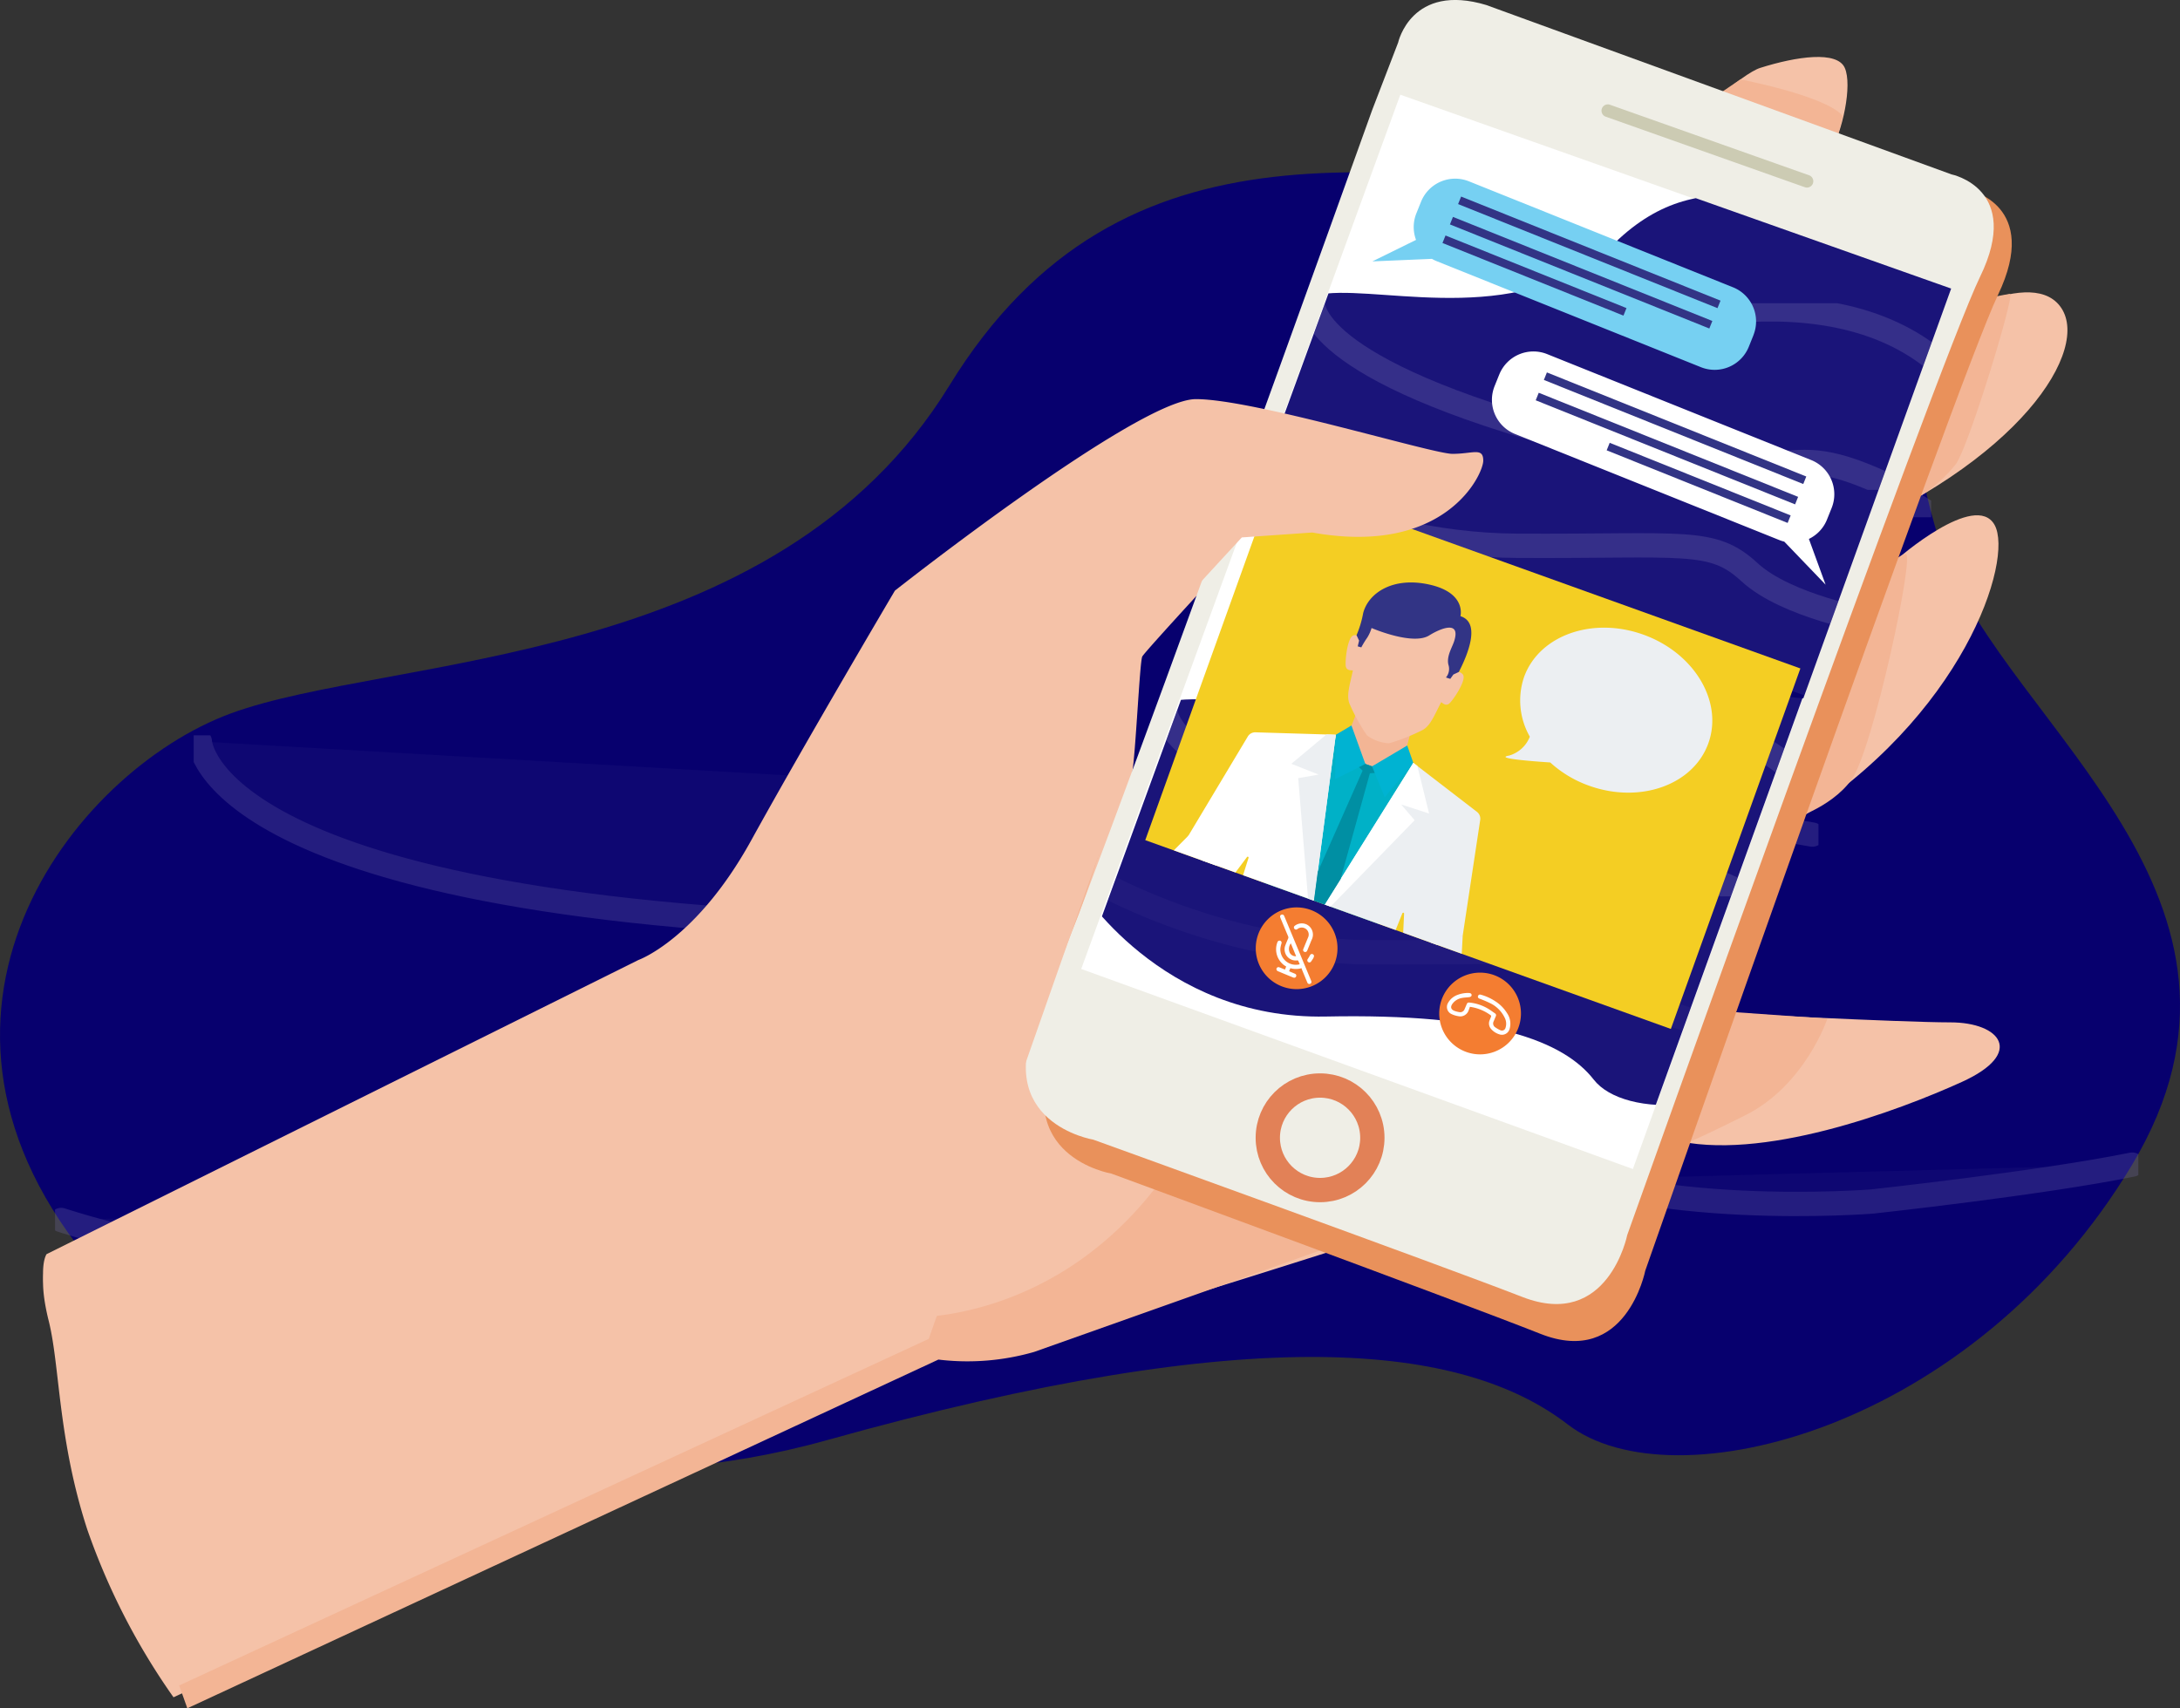 <svg id="Group_18589" data-name="Group 18589" xmlns="http://www.w3.org/2000/svg" xmlns:xlink="http://www.w3.org/1999/xlink" width="269.007" height="210.827" viewBox="0 0 269.007 210.827">
  <rect x="0" y="0" width="269.007" height="210.827" fill="#333333" stroke="none"/>
  <defs>
    <clipPath id="clip-path">
      <rect id="Rectangle_5168" data-name="Rectangle 5168" width="269.007" height="210.827" fill="none"/>
    </clipPath>
    <clipPath id="clip-path-4">
      <rect id="Rectangle_5152" data-name="Rectangle 5152" width="257.066" height="21.547" fill="#241c7f"/>
    </clipPath>
    <clipPath id="clip-path-5">
      <rect id="Rectangle_5153" data-name="Rectangle 5153" width="200.491" height="24.605" fill="#241c7f"/>
    </clipPath>
    <clipPath id="clip-path-6">
      <rect id="Rectangle_5154" data-name="Rectangle 5154" width="73.472" height="11.992" fill="none"/>
    </clipPath>
    <clipPath id="clip-path-7">
      <rect id="Rectangle_5158" data-name="Rectangle 5158" width="113.672" height="132.589" fill="none"/>
    </clipPath>
    <clipPath id="clip-path-8">
      <path id="Path_43030" data-name="Path 43030" d="M350.373,294.629l67.852,24.026L379.071,427.218,311,402.524Z" transform="translate(-310.998 -294.629)" fill="none"/>
    </clipPath>
    <clipPath id="clip-path-9">
      <rect id="Rectangle_5155" data-name="Rectangle 5155" width="94.009" height="22.765" fill="none"/>
    </clipPath>
    <clipPath id="clip-path-10">
      <rect id="Rectangle_5156" data-name="Rectangle 5156" width="71.99" height="24.103" fill="none"/>
    </clipPath>
    <clipPath id="clip-path-11">
      <rect id="Rectangle_5157" data-name="Rectangle 5157" width="26.933" height="9.984" fill="none"/>
    </clipPath>
    <clipPath id="clip-path-13">
      <path id="Path_43035" data-name="Path 43035" d="M314.251,394.172,382.1,418.2,342.949,526.761l-68.074-24.694Z" transform="translate(-274.875 -394.172)" fill="none"/>
    </clipPath>
    <clipPath id="clip-path-17">
      <rect id="Rectangle_5165" data-name="Rectangle 5165" width="47.273" height="68.916" transform="translate(0 44.489) rotate(-70.24)" fill="none"/>
    </clipPath>
  </defs>
  <g id="Group_18554" data-name="Group 18554" transform="translate(0 0)">
    <g id="Group_18553" data-name="Group 18553" clip-path="url(#clip-path)">
      <g id="Group_18552" data-name="Group 18552">
        <g id="Group_18551" data-name="Group 18551" clip-path="url(#clip-path)">
          <g id="Group_18546" data-name="Group 18546">
            <g id="Group_18545" data-name="Group 18545" clip-path="url(#clip-path)">
              <path id="Path_43008" data-name="Path 43008" d="M57.764,449.013S94.97,485.155,148.051,470.3s78.531-11.863,91.424-1.925,49.993.7,69.631-32.077-15.377-54.271-23.088-75.008-.248-42.477-33.879-44.705-67.5-11.447-88.993,23.568S94.038,373.42,74.491,380.607s-43.134,37.446-16.727,68.406" transform="translate(-46 -292.564)" fill="#07006e"/>
              <g id="Group_18510" data-name="Group 18510" transform="translate(6.795 138.046)" opacity="0.25">
                <g id="Group_18509" data-name="Group 18509">
                  <g id="Group_18508" data-name="Group 18508" clip-path="url(#clip-path-4)">
                    <path id="Path_43009" data-name="Path 43009" d="M60.985,558.837s49.025,16.532,103.181,2.85,62.136-18.812,76.958-10.831,43.324,5.7,43.324,5.7,20.858-2.264,32.091-4.552" transform="translate(-60.229 -546.317)" fill="#241c7f" stroke="#7d72b3" stroke-linecap="round" stroke-linejoin="round" stroke-width="3"/>
                  </g>
                </g>
              </g>
              <g id="Group_18513" data-name="Group 18513" transform="translate(23.901 90.752)" opacity="0.25">
                <g id="Group_18512" data-name="Group 18512">
                  <g id="Group_18511" data-name="Group 18511" clip-path="url(#clip-path-5)">
                    <path id="Path_43010" data-name="Path 43010" d="M94.928,453.221s.6,21.168,88.3,22.982,67.132-19.353,110.678-11.491" transform="translate(-94.172 -452.465)" fill="#241c7f" stroke="#7d72b3" stroke-linecap="round" stroke-linejoin="round" stroke-width="3"/>
                  </g>
                </g>
              </g>
              <g id="Group_18516" data-name="Group 18516" transform="translate(164.83 51.846)" opacity="0.25">
                <g id="Group_18515" data-name="Group 18515">
                  <g id="Group_18514" data-name="Group 18514" clip-path="url(#clip-path-6)">
                    <path id="Path_43011" data-name="Path 43011" d="M374.59,381.693c23.985-7.494,50.034-9.127,71.96,4.8" transform="translate(-373.834 -375.26)" fill="none" stroke="#7d72b3" stroke-linecap="round" stroke-linejoin="round" stroke-width="3"/>
                  </g>
                </g>
              </g>
              <path id="Path_43012" data-name="Path 43012" d="M429.535,308.5s19.435-20.147,23.939-21.569,9.48-2.133,10.428,0-.237,7.822-1.9,10.666-26.072,26.309-26.072,26.309Z" transform="translate(-236.261 -278.555)" fill="#f5c2a8"/>
              <path id="Path_43013" data-name="Path 43013" d="M497.353,348.237s13.036-8.533,17.065-3.318-4.977,19.435-28.442,28.916,11.377-25.6,11.377-25.6" transform="translate(-260.23 -307.151)" fill="#f5c2a8"/>
              <path id="Path_43014" data-name="Path 43014" d="M491.026,403.289s9.718-8.533,12.088-4.266-3.792,23.7-24.887,36.738,12.8-32.472,12.8-32.472" transform="translate(-256.985 -334.235)" fill="#f5c2a8"/>
              <path id="Path_43015" data-name="Path 43015" d="M457.165,519.665s22.754,1.185,28.916,1.185,9.244,3.792,1.422,7.347-24.887,9.955-35.79,7.11,5.451-15.643,5.451-15.643" transform="translate(-245.404 -394.674)" fill="#f5c2a8"/>
              <path id="Path_43016" data-name="Path 43016" d="M465.547,293.342l3.34-2.266s10.614,2.028,12.642,4.532l-.835,3.22Z" transform="translate(-254.125 -281.278)" fill="#f3b595"/>
              <path id="Path_43017" data-name="Path 43017" d="M521.824,344.561a21.142,21.142,0,0,1,3.936-.953c.6.119-5.01,18.6-6.679,20.99a17.263,17.263,0,0,1-4.771,4.174h-1.192Z" transform="translate(-277.724 -307.333)" fill="#f3b595"/>
              <path id="Path_43018" data-name="Path 43018" d="M496.172,409.181s1.073-1.631,2.266-1.864-4.055,24.238-6.679,27.85-7.752,5.011-7.752,5.011Z" transform="translate(-263.283 -338.941)" fill="#f3b595"/>
              <path id="Path_43019" data-name="Path 43019" d="M464.056,519.459l11.807.835s-2.743,8.229-10.138,11.926-7.752,3.578-7.752,3.578Z" transform="translate(-250.369 -394.572)" fill="#f3b595"/>
              <path id="Path_43020" data-name="Path 43020" d="M56.984,477.158l73.021-36.3s7.176-2.533,13.929-14.774,17.728-30.813,17.728-30.813,29.968-23.637,37.144-23.637,29.124,6.753,31.658,6.753,3.8-.844,3.8.844-4.643,11.819-21.1,8.864l-8.689.607s-11.971,12.928-12.29,13.566-.8,11.81-1.277,14.683,46.583,51.629,46.583,51.629-46.46,15.114-49.539,15.393-13.154,5.877-22.11,3.638l-93.2,43.1A83.225,83.225,0,0,1,62,510c-3.639-11.195-3.359-20.151-4.758-25.748s-.26-7.1-.26-7.1" transform="translate(-51.232 -321.241)" fill="#f5c2a8"/>
              <path id="Path_43021" data-name="Path 43021" d="M87.182,618.678l91.261-41.611s18.441.946,31.681-17.5l42.557.945-58.634,20.806a29.746,29.746,0,0,1-11.822.946L89.546,625.3Z" transform="translate(-66.429 -414.471)" fill="#f3b595"/>
              <path id="Path_43022" data-name="Path 43022" d="M358.467,275.395l57.359,21.274s8.825,1.8,3.53,12.884S375.821,430,375.821,430s-2.353,11.985-12.942,7.791-52.947-19.776-52.947-19.776-12.648-2.1-6.765-15.581,41.181-113.859,41.181-113.859l3.2-8.472s1.621-7.577,10.923-4.711" transform="translate(-172.799 -273.178)" fill="#e9915b"/>
              <path id="Path_43023" data-name="Path 43023" d="M354.052,272.268l57.359,20.884s8.825,1.765,3.53,12.649S371.407,424.05,371.407,424.05s-2.353,11.766-12.942,7.648-52.947-19.414-52.947-19.414-12.648-2.059-6.765-15.3,41.181-111.777,41.181-111.777l3.2-8.317s1.621-7.439,10.923-4.625" transform="translate(-170.609 -271.633)" fill="#efeee6"/>
              <path id="Path_43024" data-name="Path 43024" d="M350.136,294.827l67.851,24.026L378.834,427.415,310.76,402.722Z" transform="translate(-177.34 -283.139)" fill="#fff"/>
              <ellipse id="Ellipse_788" data-name="Ellipse 788" cx="6.451" cy="6.451" rx="6.451" ry="6.451" transform="translate(156.443 133.97)" fill="none" stroke="#e28157" stroke-miterlimit="10" stroke-width="3"/>
              <path id="Path_43025" data-name="Path 43025" d="M463.257,307.42l-24.629-8.726a.782.782,0,0,1,.522-1.473l24.629,8.725a.782.782,0,0,1-.522,1.473" transform="translate(-240.514 -284.304)" fill="#cccbb3"/>
              <g id="Group_18530" data-name="Group 18530" transform="translate(133.54 11.588)" opacity="0.92">
                <g id="Group_18529" data-name="Group 18529">
                  <g id="Group_18528" data-name="Group 18528" clip-path="url(#clip-path-7)">
                    <g id="Group_18527" data-name="Group 18527" transform="translate(0)">
                      <g id="Group_18526" data-name="Group 18526" clip-path="url(#clip-path-8)">
                        <path id="Path_43026" data-name="Path 43026" d="M344.362,354.648s10.021,16.444,30.48,16.029,29.33,3.021,33.043,7.79,17.906,4.891,28.005-5.07-.492-20.935-1.34-29.1S438.4,329,426.519,325.079s-23.2-10.378-34.176.215-27.928,5.546-35.622,6.316-18.979,9.459-12.359,23.038" transform="translate(-326.556 -306.973)" fill="#07006e"/>
                        <g id="Group_18519" data-name="Group 18519" transform="translate(16.081 44.414)" opacity="0.25">
                          <g id="Group_18518" data-name="Group 18518">
                            <g id="Group_18517" data-name="Group 18517" clip-path="url(#clip-path-9)">
                              <path id="Path_43027" data-name="Path 43027" d="M344.411,384.265s16.089,10.491,36.825,10.6,24.081-1,28.669,3.247,15.044,6.069,15.044,6.069,7.708,1.121,11.958,1.341" transform="translate(-343.655 -383.509)" fill="none" stroke="#7d72b3" stroke-linecap="round" stroke-linejoin="round" stroke-width="3"/>
                            </g>
                          </g>
                        </g>
                        <g id="Group_18522" data-name="Group 18522" transform="translate(27.692 24.771)" opacity="0.25">
                          <g id="Group_18521" data-name="Group 18521">
                            <g id="Group_18520" data-name="Group 18520" clip-path="url(#clip-path-10)">
                              <path id="Path_43028" data-name="Path 43028" d="M367.468,345.285s-1.747,7.665,29.609,16.454,25.928-.728,40.851,6.138" transform="translate(-366.694 -344.529)" fill="none" stroke="#7d72b3" stroke-linecap="round" stroke-linejoin="round" stroke-width="3"/>
                            </g>
                          </g>
                        </g>
                        <g id="Group_18525" data-name="Group 18525" transform="translate(81.452 25.833)" opacity="0.25">
                          <g id="Group_18524" data-name="Group 18524">
                            <g id="Group_18523" data-name="Group 18523" clip-path="url(#clip-path-11)">
                              <path id="Path_43029" data-name="Path 43029" d="M474.131,347.461c9.317-.469,18.832,1.361,25.422,8.4" transform="translate(-473.376 -346.636)" fill="none" stroke="#7d72b3" stroke-linecap="round" stroke-linejoin="round" stroke-width="3"/>
                            </g>
                          </g>
                        </g>
                      </g>
                    </g>
                  </g>
                </g>
              </g>
              <g id="Group_18544" data-name="Group 18544" transform="translate(115.337 61.751)" opacity="0.92">
                <g id="Group_18543" data-name="Group 18543">
                  <g id="Group_18542" data-name="Group 18542" clip-path="url(#clip-path-7)">
                    <g id="Group_18541" data-name="Group 18541">
                      <g id="Group_18540" data-name="Group 18540" clip-path="url(#clip-path-13)">
                        <path id="Path_43031" data-name="Path 43031" d="M308.24,454.191s10.021,16.444,30.48,16.03,29.33,3.021,33.043,7.79,17.906,4.89,28.006-5.07-.493-20.935-1.34-29.105,3.852-15.292-8.031-19.213-23.2-10.377-34.176.215-27.928,5.546-35.622,6.316-18.979,9.459-12.359,23.038" transform="translate(-290.434 -406.516)" fill="#07006e"/>
                        <g id="Group_18533" data-name="Group 18533" transform="translate(16.082 44.414)" opacity="0.25">
                          <g id="Group_18532" data-name="Group 18532">
                            <g id="Group_18531" data-name="Group 18531" clip-path="url(#clip-path-9)">
                              <path id="Path_43032" data-name="Path 43032" d="M308.289,483.808s16.088,10.491,36.825,10.6,24.081-1,28.668,3.246,15.045,6.069,15.045,6.069,7.708,1.122,11.958,1.341" transform="translate(-307.533 -483.052)" fill="none" stroke="#241c7f" stroke-linecap="round" stroke-linejoin="round" stroke-width="3"/>
                            </g>
                          </g>
                        </g>
                        <g id="Group_18536" data-name="Group 18536" transform="translate(27.692 24.772)" opacity="0.25">
                          <g id="Group_18535" data-name="Group 18535">
                            <g id="Group_18534" data-name="Group 18534" clip-path="url(#clip-path-10)">
                              <path id="Path_43033" data-name="Path 43033" d="M331.346,444.828s-1.747,7.665,29.609,16.454,25.927-.728,40.851,6.138" transform="translate(-330.572 -444.073)" fill="none" stroke="#7d72b3" stroke-linecap="round" stroke-linejoin="round" stroke-width="3"/>
                            </g>
                          </g>
                        </g>
                        <g id="Group_18539" data-name="Group 18539" transform="translate(81.452 25.833)" opacity="0.25">
                          <g id="Group_18538" data-name="Group 18538">
                            <g id="Group_18537" data-name="Group 18537" clip-path="url(#clip-path-11)">
                              <path id="Path_43034" data-name="Path 43034" d="M438.009,447c9.317-.469,18.832,1.361,25.422,8.4" transform="translate(-437.254 -446.179)" fill="none" stroke="#7d72b3" stroke-linecap="round" stroke-linejoin="round" stroke-width="3"/>
                            </g>
                          </g>
                        </g>
                      </g>
                    </g>
                  </g>
                </g>
              </g>
              <path id="Path_43036" data-name="Path 43036" d="M282.37,475.457s-6.113,27.206-20.056,31.087-14.5,3.289-14.5,3.289,24.418-.263,34.56-34.376" transform="translate(-146.112 -372.744)" fill="#f3b595"/>
              <rect id="Rectangle_5163" data-name="Rectangle 5163" width="47.273" height="68.916" transform="translate(141.322 103.688) rotate(-70.24)" fill="#f4ce23"/>
            </g>
          </g>
          <g id="Group_18548" data-name="Group 18548" transform="translate(141.493 59.251)">
            <g id="Group_18547" data-name="Group 18547" transform="translate(0 0)" clip-path="url(#clip-path-17)">
              <path id="Path_43037" data-name="Path 43037" d="M376.727,449.309l6.884,2.473-.132.484-5.2,3.891-1.763-6.448Z" transform="translate(-351.454 -419.024)" fill="#b3b8bf"/>
              <path id="Path_43038" data-name="Path 43038" d="M367.648,446.8l-1.093,2.855-5.839.916-3.514,9.783,8.216,2.951,8.215,2.951,3.514-9.782-3.523-4.449.784-2.966Z" transform="translate(-341.871 -417.781)" fill="#f3b595"/>
              <path id="Path_43039" data-name="Path 43039" d="M377.485,423a.794.794,0,0,0-.92-.681c-.861.035-1.167,3.355-1.032,3.882s.693.424.868.467c-.412,1.9-.839,3.154-.388,4.178a23.9,23.9,0,0,0,2.113,3.82,4.916,4.916,0,0,0,2.747.987,23.917,23.917,0,0,0,4.061-1.6c1-.5,1.469-1.744,2.359-3.47.162.078.528.512.967.192s2.317-3.078,1.674-3.652a.793.793,0,0,0-1.142-.06,6.925,6.925,0,0,0,1.123-4.942c-.327-1.934-2.09-3.511-4.176-4.329-2.13-.7-4.493-.6-5.976.682A6.923,6.923,0,0,0,377.485,423Z" transform="translate(-350.949 -403.174)" fill="#f5c2a8"/>
              <path id="Path_43040" data-name="Path 43040" d="M362.935,451.9l1.334-.04,1.246-.508,2.419,3.717.828.3,4.234-1.33,1.64,2.068,1.428,7.55L367.5,478.369a26.4,26.4,0,0,1-12.158-4.034l.382-17.423,7.211-5.01Z" transform="translate(-340.948 -420.039)" fill="#00b1c7"/>
              <path id="Path_43041" data-name="Path 43041" d="M387.064,456.354l-.747-2.138-4.342,2.572,1.561,3.821Z" transform="translate(-354.16 -421.459)" fill="#00b3d2"/>
              <path id="Path_43042" data-name="Path 43042" d="M373.019,450.453l1.928-1.144,1.713,4.747-3.729,1.887Z" transform="translate(-349.674 -419.024)" fill="#00b3d2"/>
              <path id="Path_43043" data-name="Path 43043" d="M355.121,451.28l-9.939-.3a1.066,1.066,0,0,0-.949.56l-7.381,12.321a26.32,26.32,0,0,0,4.465,6.311l2.827-3.778a.111.111,0,0,1,.2.1l-1.6,5.054a26.138,26.138,0,0,0,8.656,5.161l.595-1.656Z" transform="translate(-331.776 -419.852)" fill="#fff"/>
              <path id="Path_43044" data-name="Path 43044" d="M367.7,451.527l-1.132-.053-4.355,3.637,3.371,1.331-2.521.439,1.5,18.413Z" transform="translate(-344.358 -420.098)" fill="#eceff2"/>
              <path id="Path_43045" data-name="Path 43045" d="M378.994,458.459l7.872,6.062a1.066,1.066,0,0,1,.376,1.037l-2.147,14.2a26.3,26.3,0,0,1-7.461,2.026l.224-4.713a.11.11,0,0,0-.212-.049l-1.979,4.919a26.163,26.163,0,0,1-9.962-1.527h0l.6-1.655Z" transform="translate(-346.089 -423.563)" fill="#eceff2"/>
              <path id="Path_43046" data-name="Path 43046" d="M379.579,458.459l.5.375,1.448,5.881-3.447-1.118,1.665,1.944-12.863,13.218Z" transform="translate(-346.675 -423.564)" fill="#fff"/>
              <path id="Path_43047" data-name="Path 43047" d="M368.2,499.223a.576.576,0,1,0,.348.737.577.577,0,0,0-.348-.737" transform="translate(-346.944 -443.768)" fill="#d6d9de"/>
              <path id="Path_43048" data-name="Path 43048" d="M389.212,426.011l.53.17.383-.537.67-.315c1.207-2.336,2.674-6.119.2-6.884,0,0,.781-2.863-3.808-3.895s-7.591,1.09-8.2,3.541a12.519,12.519,0,0,1-.812,2.7l.316.67-.17.706.44.128a11.632,11.632,0,0,1,.741-1.213,4.727,4.727,0,0,0,.527-1.177s5.069,2.194,7.111.915c1.262-.79,3.935-1.984,3.086.695-.251.794-.965,1.864-.715,2.919a1.645,1.645,0,0,1-.3,1.575Z" transform="translate(-352.274 -401.649)" fill="#323485"/>
              <path id="Path_43049" data-name="Path 43049" d="M366.885,478.894l3.721-5.95,3.618-13.065.6-.035-.334-.816-.828-.3-.785.4.449.428-5.536,12.492Z" transform="translate(-346.675 -423.698)" fill="#008fa3"/>
              <path id="Path_43050" data-name="Path 43050" d="M368.172,499.191a.525.525,0,1,0,.318.671.525.525,0,0,0-.318-.671" transform="translate(-346.964 -443.754)" fill="#fff"/>
              <path id="Path_43051" data-name="Path 43051" d="M335.114,476.18l-2.035,2.052,6.476,4.479-2.039-5.3Z" transform="translate(-329.904 -432.354)" fill="#fff"/>
              <path id="Path_43052" data-name="Path 43052" d="M398.413,500.727l-.126,2.332-5.734-1.138Z" transform="translate(-359.408 -444.531)" fill="#eceff2"/>
            </g>
          </g>
          <g id="Group_18550" data-name="Group 18550">
            <g id="Group_18549" data-name="Group 18549" clip-path="url(#clip-path)">
              <path id="Path_43053" data-name="Path 43053" d="M439.693,439.621c-1.85,5.15-8.44,7.493-14.723,5.236a14.1,14.1,0,0,1-4.788-2.867c-2.274-.15-6.962-.516-5.08-.85a3.9,3.9,0,0,0,2.561-2.332,8.99,8.99,0,0,1-.714-7.358c1.85-5.15,8.44-7.493,14.719-5.237s9.875,8.258,8.025,13.408" transform="translate(-228.885 -347.89)" fill="#eceff2"/>
              <path id="Path_43054" data-name="Path 43054" d="M363.584,498.905a5.043,5.043,0,1,1-5.042-5.042,5.042,5.042,0,0,1,5.042,5.042" transform="translate(-198.541 -381.875)" fill="#f47d31"/>
              <path id="Path_43055" data-name="Path 43055" d="M408.512,514.881a5.043,5.043,0,1,1-5.042-5.042,5.042,5.042,0,0,1,5.042,5.042" transform="translate(-220.829 -389.8)" fill="#f47d31"/>
              <path id="Path_43056" data-name="Path 43056" d="M165.836,485.366l-93.2,43.1A83.24,83.24,0,0,1,62,507.756c-3.638-11.2-3.358-20.151-4.758-25.749s-.26-7.1-.26-7.1l73.022-36.3s7.176-2.532,13.929-14.773,17.728-30.813,17.728-30.813,29.968-23.637,37.144-23.637,29.125,6.754,31.657,6.754,3.8-.844,3.8.844-4.643,11.819-21.1,8.864l-8.69.607s-11.97,12.928-12.289,13.566c-.284.568-.695,9.483-1.119,13.461" transform="translate(-51.232 -320.126)" fill="#f5c2a8"/>
              <path id="Path_43057" data-name="Path 43057" d="M429.09,334.688l-.584,1.454a4.544,4.544,0,0,1-5.891,2.517L390,325.572a4.16,4.16,0,0,1-.588-.289l-7.354.314,5.389-2.653a4.522,4.522,0,0,1,.036-3.264l.584-1.454a4.543,4.543,0,0,1,5.891-2.517l32.61,13.087a4.543,4.543,0,0,1,2.517,5.891" transform="translate(-212.711 -293.337)" fill="#76d0f2"/>
              <line id="Line_158" data-name="Line 158" x2="32.008" y2="12.845" transform="translate(180.113 24.722)" fill="none" stroke="#323485" stroke-miterlimit="10" stroke-width="1"/>
              <line id="Line_159" data-name="Line 159" x2="32.008" y2="12.845" transform="translate(179.105 27.233)" fill="none" stroke="#323485" stroke-miterlimit="10" stroke-width="1"/>
              <line id="Line_160" data-name="Line 160" x2="22.332" y2="8.962" transform="translate(178.186 29.525)" fill="none" stroke="#323485" stroke-miterlimit="10" stroke-width="1"/>
              <path id="Path_43058" data-name="Path 43058" d="M412.233,360.551,411.65,362a4.543,4.543,0,0,0,2.517,5.891l32.61,13.087a4.173,4.173,0,0,0,.624.2l5.1,5.311-2.06-5.643a4.519,4.519,0,0,0,2.23-2.384l.584-1.454a4.544,4.544,0,0,0-2.517-5.891l-32.61-13.087a4.543,4.543,0,0,0-5.891,2.517" transform="translate(-227.227 -314.333)" fill="#fff"/>
              <line id="Line_161" data-name="Line 161" x1="32.008" y1="12.845" transform="translate(190.697 46.427)" fill="none" stroke="#323485" stroke-miterlimit="10" stroke-width="1"/>
              <line id="Line_162" data-name="Line 162" x1="32.008" y1="12.845" transform="translate(189.69 48.938)" fill="none" stroke="#323485" stroke-miterlimit="10" stroke-width="1"/>
              <line id="Line_163" data-name="Line 163" x1="22.332" y1="8.962" transform="translate(198.446 55.113)" fill="none" stroke="#323485" stroke-miterlimit="10" stroke-width="1"/>
              <path id="Path_43059" data-name="Path 43059" d="M403.153,516.526c-.049.139-.093.282-.15.419a1.085,1.085,0,0,1-1.275.739,3.08,3.08,0,0,1-.851-.262.964.964,0,0,1-.418-1.381,2.167,2.167,0,0,1,1.174-.986,3.565,3.565,0,0,1,1.433-.231.371.371,0,0,1,.255.112.275.275,0,0,1,.019.256.4.4,0,0,1-.253.141c-.308.045-.626.043-.93.106a1.84,1.84,0,0,0-1.147.7c-.3.4-.206.733.259.9a2.931,2.931,0,0,0,.563.141.572.572,0,0,0,.675-.388c.078-.178.153-.357.229-.536.1-.24.157-.275.424-.246a5.573,5.573,0,0,1,2.092.668c.351.193.673.439,1.005.665a.265.265,0,0,1,.087.357c-.083.2-.167.395-.246.593a.569.569,0,0,0,.213.785,3.368,3.368,0,0,0,.622.349.455.455,0,0,0,.605-.28,1.623,1.623,0,0,0-.1-1.288,3.851,3.851,0,0,0-1.773-1.772,13.721,13.721,0,0,0-1.273-.543c-.119-.049-.239-.09-.253-.24a.265.265,0,0,1,.359-.271,6.126,6.126,0,0,1,1.812.829,4.549,4.549,0,0,1,1.422,1.444,2.3,2.3,0,0,1,.312,1.98.974.974,0,0,1-1.207.654,2.214,2.214,0,0,1-1.092-.7,1.032,1.032,0,0,1-.148-1.083c.053-.145.121-.284.172-.429a.152.152,0,0,0-.023-.134,5.618,5.618,0,0,0-2.589-1.064" transform="translate(-221.769 -392.272)" fill="#fff"/>
              <path id="Path_43060" data-name="Path 43060" d="M359.568,502.406c.055-.132.1-.25.156-.377-.1-.063-.193-.121-.285-.188a2.44,2.44,0,0,1-.808-2.795.288.288,0,0,1,.3-.219.264.264,0,0,1,.208.359,3.365,3.365,0,0,0-.135.623,1.909,1.909,0,0,0,2.286,1.962c.024-.005.047-.013.1-.028-.065-.154-.122-.3-.194-.449-.012-.024-.086-.029-.129-.025a1.375,1.375,0,0,1-1.5-1.028,1.336,1.336,0,0,1,.055-.849c.107-.273.218-.546.338-.814a.32.32,0,0,0,0-.281q-.467-1.108-.926-2.219a1.159,1.159,0,0,1-.055-.155.232.232,0,0,1,.145-.291.243.243,0,0,1,.316.09.673.673,0,0,1,.066.134q1.639,3.937,3.276,7.873c.05.121.1.244-.006.362a.264.264,0,0,1-.452-.107q-.324-.771-.643-1.545c-.026-.064-.043-.132-.068-.208a2.554,2.554,0,0,1-1.379,0l-.157.381c.14.057.276.113.413.17.114.048.231.093.342.149a.228.228,0,0,1,.122.289.237.237,0,0,1-.271.182.349.349,0,0,1-.1-.022c-.626-.257-1.252-.514-1.877-.776a.37.37,0,0,1-.148-.119.252.252,0,0,1,.293-.374c.185.072.369.149.554.223l.171.071m.719-3.239a1.14,1.14,0,0,0-.131,1.164.828.828,0,0,0,.783.425l-.652-1.589" transform="translate(-201.009 -382.74)" fill="#fff"/>
              <path id="Path_43061" data-name="Path 43061" d="M364.79,500.379c-.1.244-.2.488-.3.731-.075.179-.212.245-.363.179s-.19-.2-.117-.376q.285-.7.574-1.394a.862.862,0,0,0-1.316-1.041.262.262,0,0,1-.373-.034.256.256,0,0,1,.047-.37,1.413,1.413,0,0,1,1.473-.16,1.392,1.392,0,0,1,.634,1.844c-.095.2-.172.413-.257.62" transform="translate(-203.172 -383.817)" fill="#fff"/>
              <path id="Path_43062" data-name="Path 43062" d="M366.9,505.744c-.1.152-.2.309-.305.455a.249.249,0,0,1-.367.055.262.262,0,0,1-.041-.371,4.79,4.79,0,0,0,.251-.42c.085-.166.209-.233.356-.171a.255.255,0,0,1,.12.373l-.028.069.014.01" transform="translate(-204.809 -387.533)" fill="#fff"/>
            </g>
          </g>
        </g>
      </g>
    </g>
  </g>
</svg>
